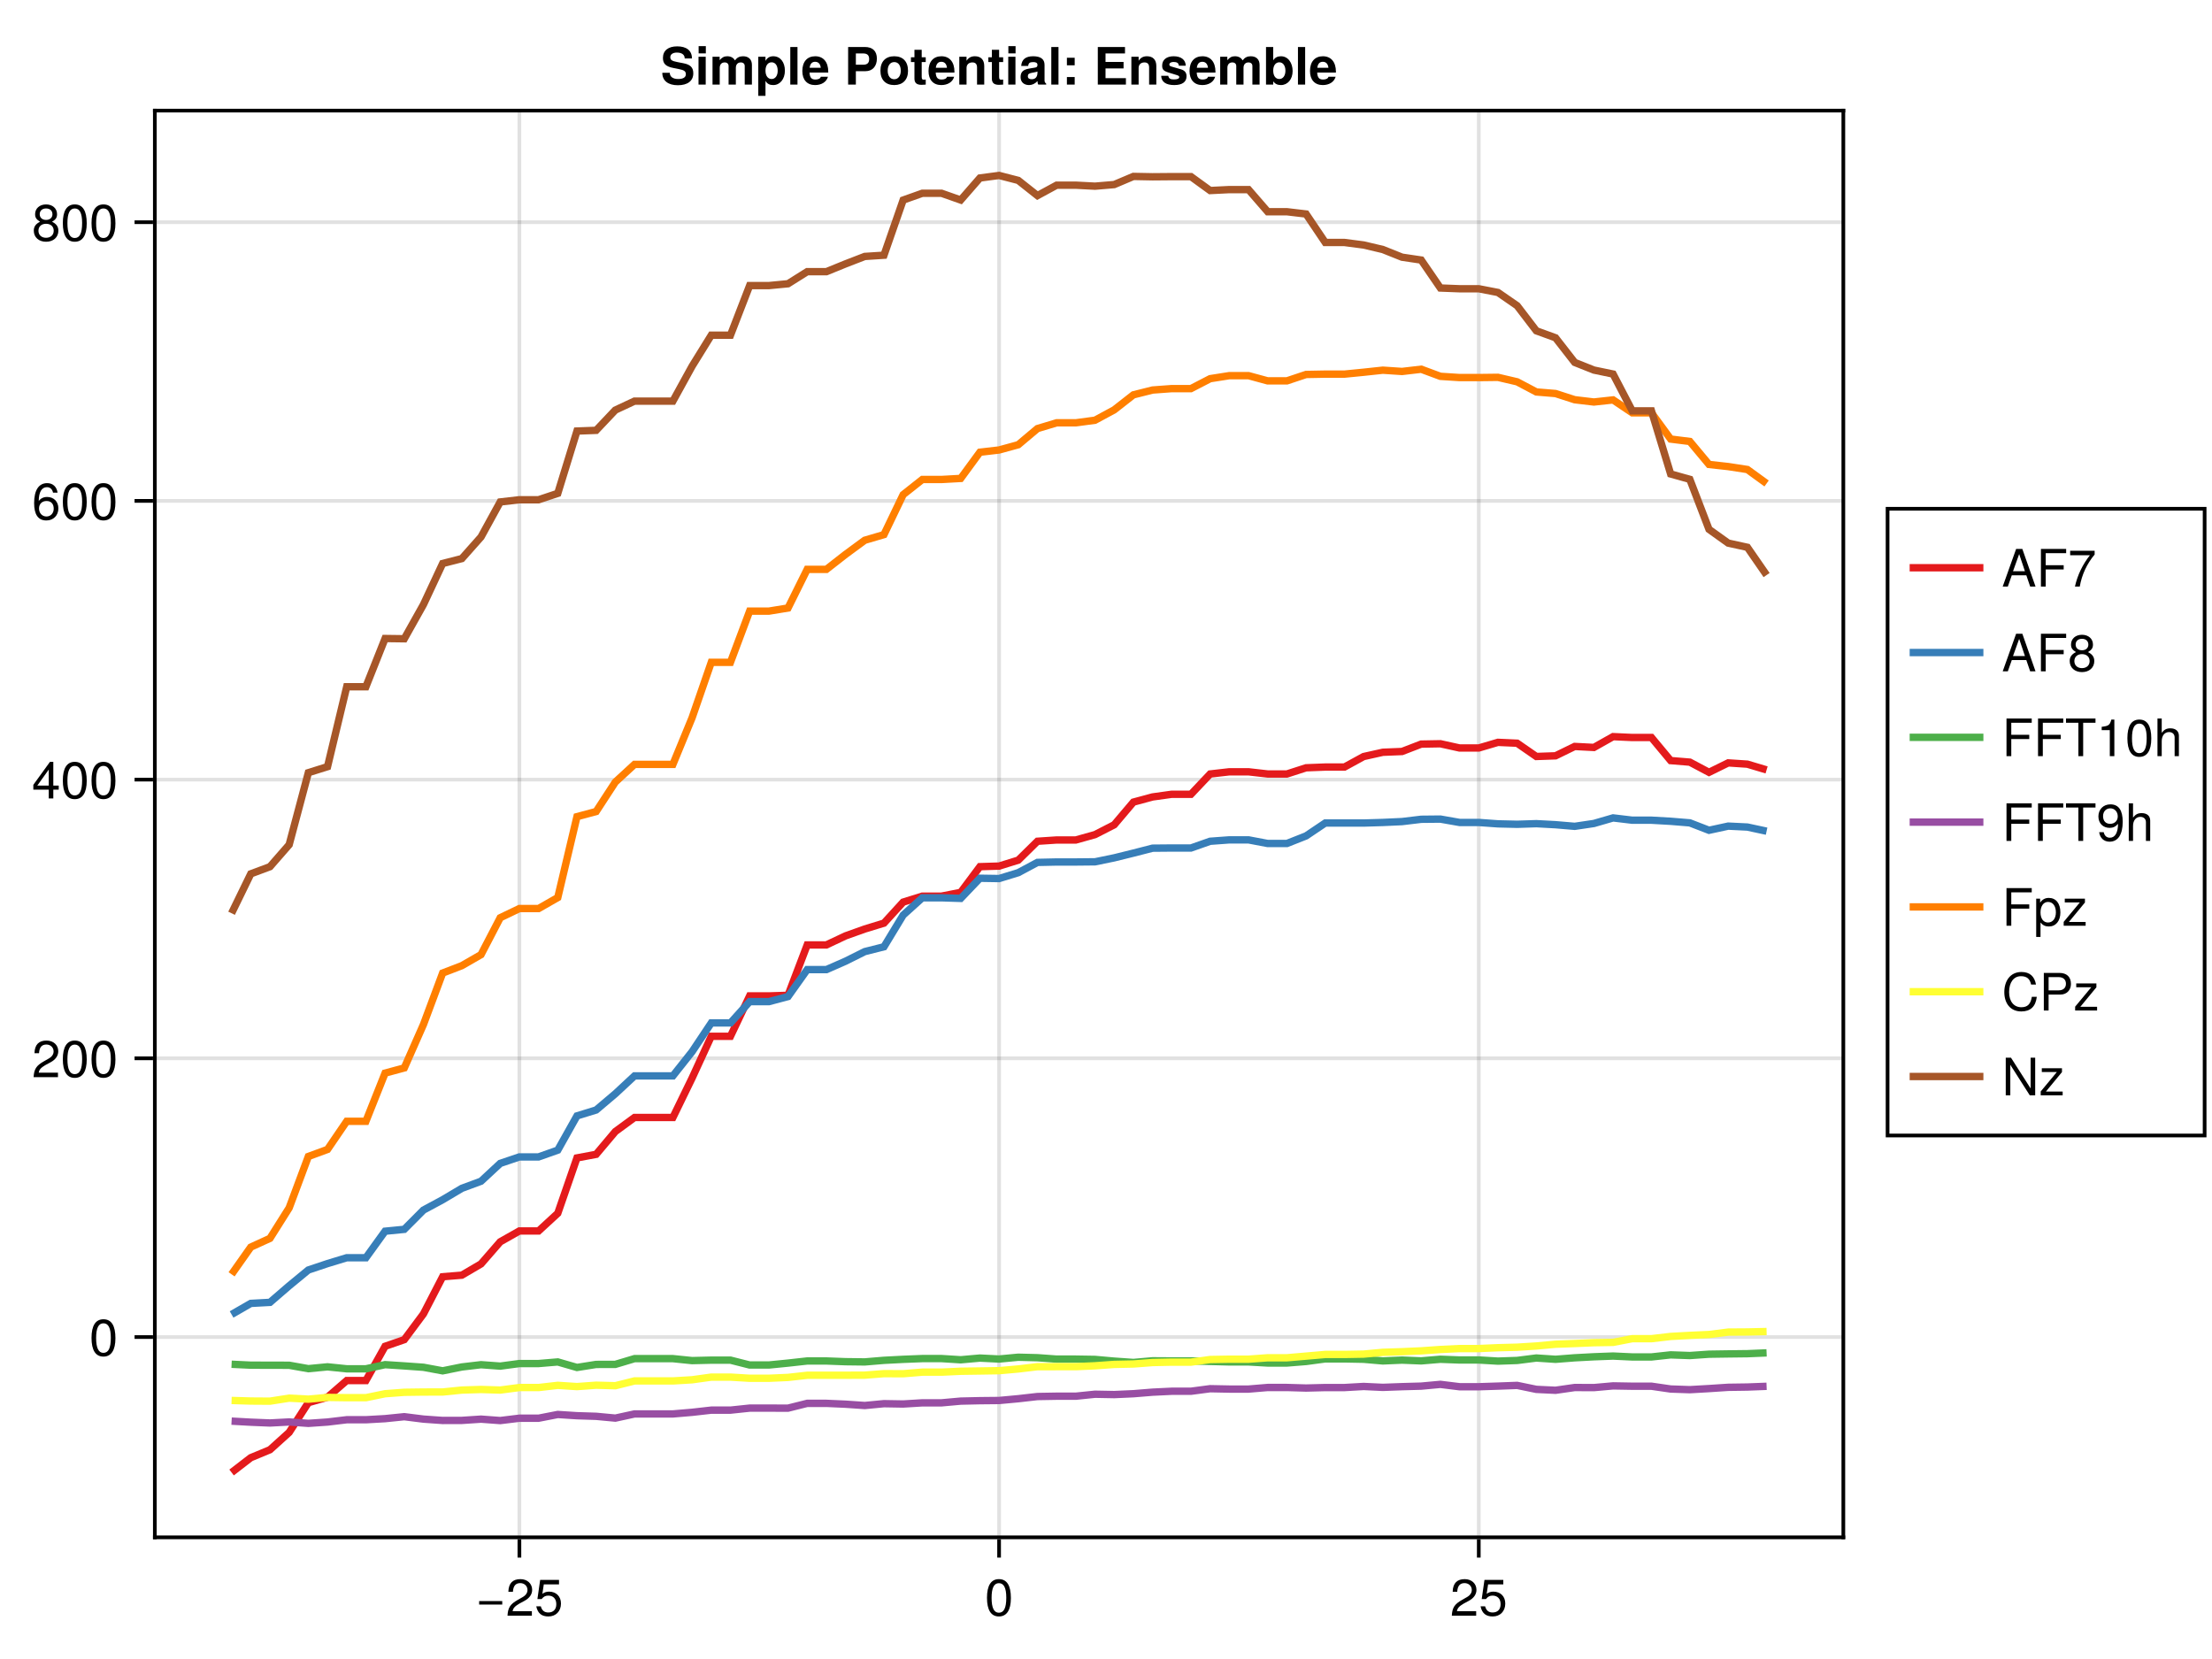 <?xml version="1.0" encoding="UTF-8"?>
<svg xmlns="http://www.w3.org/2000/svg" xmlns:xlink="http://www.w3.org/1999/xlink" width="600" height="450" viewBox="0 0 600 450">
<defs>
<g>
<g id="glyph-0-0-a22e2ada">
<path d="M 7.219 -3.031 C 7.219 -3.031 0.953 -3.031 0.953 -3.031 C 0.953 -3.031 0.953 -3.969 0.953 -3.969 C 0.953 -3.969 7.219 -3.969 7.219 -3.969 C 7.219 -3.969 7.219 -3.031 7.219 -3.031 Z M 7.219 -3.031 "/>
</g>
<g id="glyph-0-1-a22e2ada">
<path d="M 7.188 -3.297 C 7.188 -1.188 5.781 0.203 3.781 0.203 C 2.016 0.203 0.891 -0.578 0.484 -2.547 C 0.484 -2.547 1.719 -2.547 1.719 -2.547 C 2.016 -1.422 2.672 -0.875 3.75 -0.875 C 5.094 -0.875 5.922 -1.688 5.922 -3.125 C 5.922 -4.594 5.078 -5.453 3.75 -5.453 C 2.984 -5.453 2.5 -5.203 1.938 -4.516 C 1.938 -4.516 0.797 -4.516 0.797 -4.516 C 0.797 -4.516 1.547 -9.719 1.547 -9.719 C 1.547 -9.719 6.656 -9.719 6.656 -9.719 C 6.656 -9.719 6.656 -8.5 6.656 -8.5 C 6.656 -8.5 2.531 -8.5 2.531 -8.5 C 2.531 -8.5 2.141 -5.938 2.141 -5.938 C 2.719 -6.359 3.281 -6.531 3.969 -6.531 C 5.875 -6.531 7.188 -5.25 7.188 -3.297 Z M 7.188 -3.297 "/>
</g>
<g id="glyph-0-2-a22e2ada">
<path d="M 7.094 -4.781 C 7.094 -1.516 5.953 0.203 3.844 0.203 C 1.719 0.203 0.609 -1.516 0.609 -4.859 C 0.609 -8.188 1.703 -9.922 3.844 -9.922 C 6 -9.922 7.094 -8.219 7.094 -4.781 Z M 5.844 -4.891 C 5.844 -7.547 5.188 -8.828 3.844 -8.828 C 2.516 -8.828 1.859 -7.562 1.859 -4.844 C 1.859 -2.125 2.516 -0.812 3.828 -0.812 C 5.188 -0.812 5.844 -2.078 5.844 -4.891 Z M 5.844 -4.891 "/>
</g>
<g id="glyph-0-3-a22e2ada">
<path d="M 8.109 -9.062 C 8.109 -9.062 2.562 -9.062 2.562 -9.062 C 2.562 -9.062 2.562 -5.797 2.562 -5.797 C 2.562 -5.797 7.438 -5.797 7.438 -5.797 C 7.438 -5.797 7.438 -4.641 7.438 -4.641 C 7.438 -4.641 2.562 -4.641 2.562 -4.641 C 2.562 -4.641 2.562 0 2.562 0 C 2.562 0 1.266 0 1.266 0 C 1.266 0 1.266 -10.203 1.266 -10.203 C 1.266 -10.203 8.109 -10.203 8.109 -10.203 C 8.109 -10.203 8.109 -9.062 8.109 -9.062 Z M 8.109 -9.062 "/>
</g>
<g id="glyph-0-4-a22e2ada">
<path d="M 8.297 -9.062 C 8.297 -9.062 4.953 -9.062 4.953 -9.062 C 4.953 -9.062 4.953 0 4.953 0 C 4.953 0 3.656 0 3.656 0 C 3.656 0 3.656 -9.062 3.656 -9.062 C 3.656 -9.062 0.297 -9.062 0.297 -9.062 C 0.297 -9.062 0.297 -10.203 0.297 -10.203 C 0.297 -10.203 8.297 -10.203 8.297 -10.203 C 8.297 -10.203 8.297 -9.062 8.297 -9.062 Z M 8.297 -9.062 "/>
</g>
<g id="glyph-0-5-a22e2ada">
<path d="M 6.797 0 C 6.797 0 5.641 0 5.641 0 C 5.641 0 5.641 -5.078 5.641 -5.078 C 5.641 -6.047 4.953 -6.531 4.125 -6.531 C 2.922 -6.531 2.141 -5.547 2.141 -4.047 C 2.141 -4.047 2.141 0 2.141 0 C 2.141 0 0.984 0 0.984 0 C 0.984 0 0.984 -10.203 0.984 -10.203 C 0.984 -10.203 2.141 -10.203 2.141 -10.203 C 2.141 -10.203 2.141 -6.328 2.141 -6.328 C 2.828 -7.219 3.453 -7.547 4.5 -7.547 C 5.922 -7.547 6.797 -6.781 6.797 -5.547 C 6.797 -5.547 6.797 0 6.797 0 Z M 6.797 0 "/>
</g>
<g id="glyph-0-6-a22e2ada">
<path d="M 7.125 -5.188 C 7.125 -1.766 5.875 0.203 3.562 0.203 C 2.047 0.203 0.984 -0.75 0.734 -2.375 C 0.734 -2.375 1.969 -2.375 1.969 -2.375 C 2.172 -1.422 2.766 -0.875 3.641 -0.875 C 5.047 -0.875 5.844 -2.219 5.859 -4.641 C 5.203 -3.875 4.516 -3.547 3.578 -3.547 C 1.797 -3.547 0.531 -4.781 0.531 -6.641 C 0.531 -8.578 1.891 -9.922 3.781 -9.922 C 6.047 -9.922 7.125 -8.297 7.125 -5.188 Z M 5.781 -6.656 C 5.781 -7.953 4.906 -8.844 3.766 -8.844 C 2.625 -8.844 1.797 -8 1.797 -6.734 C 1.797 -5.406 2.531 -4.641 3.719 -4.641 C 4.922 -4.641 5.781 -5.453 5.781 -6.656 Z M 5.781 -6.656 "/>
</g>
<g id="glyph-0-7-a22e2ada">
<path d="M 7.328 -3.594 C 7.328 -1.266 6.078 0.203 4.188 0.203 C 3.234 0.203 2.547 -0.125 1.938 -0.875 C 1.938 -0.875 1.938 3.047 1.938 3.047 C 1.938 3.047 0.766 3.047 0.766 3.047 C 0.766 3.047 0.766 -7.344 0.766 -7.344 C 0.766 -7.344 1.828 -7.344 1.828 -7.344 C 1.828 -7.344 1.828 -6.234 1.828 -6.234 C 2.375 -7.094 3.172 -7.547 4.172 -7.547 C 6.125 -7.547 7.328 -6.062 7.328 -3.594 Z M 6.109 -3.625 C 6.109 -5.375 5.266 -6.453 3.969 -6.453 C 2.75 -6.453 1.938 -5.328 1.938 -3.609 C 1.938 -1.891 2.75 -0.875 3.969 -0.875 C 5.25 -0.875 6.109 -1.953 6.109 -3.625 Z M 6.109 -3.625 "/>
</g>
<g id="glyph-0-8-a22e2ada">
<path d="M 6.391 0 C 6.391 0 0.438 0 0.438 0 C 0.438 0 0.438 -1.047 0.438 -1.047 C 0.438 -1.047 4.812 -6.312 4.812 -6.312 C 4.812 -6.312 0.734 -6.312 0.734 -6.312 C 0.734 -6.312 0.734 -7.344 0.734 -7.344 C 0.734 -7.344 6.203 -7.344 6.203 -7.344 C 6.203 -7.344 6.203 -6.297 6.203 -6.297 C 6.203 -6.297 1.844 -1.016 1.844 -1.016 C 1.844 -1.016 6.391 -1.016 6.391 -1.016 C 6.391 -1.016 6.391 0 6.391 0 Z M 6.391 0 "/>
</g>
<g id="glyph-0-9-a22e2ada">
<path d="M 9.484 -3.719 C 9.172 -1.062 7.766 0.25 5.281 0.25 C 2.281 0.25 0.672 -2 0.672 -4.984 C 0.672 -7.969 2.234 -10.453 5.328 -10.453 C 7.578 -10.453 8.859 -9.281 9.266 -7.047 C 9.266 -7.047 7.938 -7.047 7.938 -7.047 C 7.609 -8.594 6.781 -9.312 5.188 -9.312 C 3.203 -9.312 1.969 -7.609 1.969 -5 C 1.969 -2.453 3.266 -0.891 5.297 -0.891 C 7.016 -0.891 7.828 -1.797 8.141 -3.719 C 8.141 -3.719 9.484 -3.719 9.484 -3.719 Z M 9.484 -3.719 "/>
</g>
<g id="glyph-0-10-a22e2ada">
<path d="M 9.047 0 C 9.047 0 7.578 0 7.578 0 C 7.578 0 2.297 -8.281 2.297 -8.281 C 2.297 -8.281 2.297 0 2.297 0 C 2.297 0 1.062 0 1.062 0 C 1.062 0 1.062 -10.203 1.062 -10.203 C 1.062 -10.203 2.484 -10.203 2.484 -10.203 C 2.484 -10.203 7.812 -1.859 7.812 -1.859 C 7.812 -1.859 7.812 -10.203 7.812 -10.203 C 7.812 -10.203 9.047 -10.203 9.047 -10.203 C 9.047 -10.203 9.047 0 9.047 0 Z M 9.047 0 "/>
</g>
<g id="glyph-1-0-a22e2ada">
<path d="M 7.156 -7.016 C 7.156 -5.797 6.438 -4.766 5.047 -4.016 C 5.047 -4.016 3.656 -3.266 3.656 -3.266 C 2.438 -2.547 1.984 -2.031 1.859 -1.219 C 1.859 -1.219 7.078 -1.219 7.078 -1.219 C 7.078 -1.219 7.078 0 7.078 0 C 7.078 0 0.469 0 0.469 0 C 0.594 -2.188 1.188 -3.125 3.266 -4.297 C 3.266 -4.297 4.547 -5.031 4.547 -5.031 C 5.438 -5.531 5.891 -6.203 5.891 -6.984 C 5.891 -8.047 5.047 -8.844 3.938 -8.844 C 2.719 -8.844 2.031 -8.141 1.938 -6.484 C 1.938 -6.484 0.703 -6.484 0.703 -6.484 C 0.766 -8.891 1.953 -9.922 3.969 -9.922 C 5.859 -9.922 7.156 -8.688 7.156 -7.016 Z M 7.156 -7.016 "/>
</g>
<g id="glyph-2-0-a22e2ada">
<path d="M 7.156 -7.016 C 7.156 -5.797 6.438 -4.766 5.047 -4.016 C 5.047 -4.016 3.656 -3.266 3.656 -3.266 C 2.438 -2.547 1.984 -2.031 1.859 -1.219 C 1.859 -1.219 7.078 -1.219 7.078 -1.219 C 7.078 -1.219 7.078 0 7.078 0 C 7.078 0 0.469 0 0.469 0 C 0.594 -2.188 1.188 -3.125 3.266 -4.297 C 3.266 -4.297 4.547 -5.031 4.547 -5.031 C 5.438 -5.531 5.891 -6.203 5.891 -6.984 C 5.891 -8.047 5.047 -8.844 3.938 -8.844 C 2.719 -8.844 2.031 -8.141 1.938 -6.484 C 1.938 -6.484 0.703 -6.484 0.703 -6.484 C 0.766 -8.891 1.953 -9.922 3.969 -9.922 C 5.859 -9.922 7.156 -8.688 7.156 -7.016 Z M 7.156 -7.016 "/>
</g>
<g id="glyph-3-0-a22e2ada">
<path d="M 7.188 -3.297 C 7.188 -1.188 5.781 0.203 3.781 0.203 C 2.016 0.203 0.891 -0.578 0.484 -2.547 C 0.484 -2.547 1.719 -2.547 1.719 -2.547 C 2.016 -1.422 2.672 -0.875 3.75 -0.875 C 5.094 -0.875 5.922 -1.688 5.922 -3.125 C 5.922 -4.594 5.078 -5.453 3.75 -5.453 C 2.984 -5.453 2.5 -5.203 1.938 -4.516 C 1.938 -4.516 0.797 -4.516 0.797 -4.516 C 0.797 -4.516 1.547 -9.719 1.547 -9.719 C 1.547 -9.719 6.656 -9.719 6.656 -9.719 C 6.656 -9.719 6.656 -8.5 6.656 -8.5 C 6.656 -8.5 2.531 -8.5 2.531 -8.5 C 2.531 -8.5 2.141 -5.938 2.141 -5.938 C 2.719 -6.359 3.281 -6.531 3.969 -6.531 C 5.875 -6.531 7.188 -5.25 7.188 -3.297 Z M 7.188 -3.297 "/>
</g>
<g id="glyph-4-0-a22e2ada">
<path d="M 7.094 -4.781 C 7.094 -1.516 5.953 0.203 3.844 0.203 C 1.719 0.203 0.609 -1.516 0.609 -4.859 C 0.609 -8.188 1.703 -9.922 3.844 -9.922 C 6 -9.922 7.094 -8.219 7.094 -4.781 Z M 5.844 -4.891 C 5.844 -7.547 5.188 -8.828 3.844 -8.828 C 2.516 -8.828 1.859 -7.562 1.859 -4.844 C 1.859 -2.125 2.516 -0.812 3.828 -0.812 C 5.188 -0.812 5.844 -2.078 5.844 -4.891 Z M 5.844 -4.891 "/>
</g>
<g id="glyph-5-0-a22e2ada">
<path d="M 7.156 -7.016 C 7.156 -5.797 6.438 -4.766 5.047 -4.016 C 5.047 -4.016 3.656 -3.266 3.656 -3.266 C 2.438 -2.547 1.984 -2.031 1.859 -1.219 C 1.859 -1.219 7.078 -1.219 7.078 -1.219 C 7.078 -1.219 7.078 0 7.078 0 C 7.078 0 0.469 0 0.469 0 C 0.594 -2.188 1.188 -3.125 3.266 -4.297 C 3.266 -4.297 4.547 -5.031 4.547 -5.031 C 5.438 -5.531 5.891 -6.203 5.891 -6.984 C 5.891 -8.047 5.047 -8.844 3.938 -8.844 C 2.719 -8.844 2.031 -8.141 1.938 -6.484 C 1.938 -6.484 0.703 -6.484 0.703 -6.484 C 0.766 -8.891 1.953 -9.922 3.969 -9.922 C 5.859 -9.922 7.156 -8.688 7.156 -7.016 Z M 7.156 -7.016 "/>
</g>
<g id="glyph-5-1-a22e2ada">
<path d="M 7.188 -3.078 C 7.188 -1.141 5.828 0.203 3.938 0.203 C 1.672 0.203 0.609 -1.422 0.609 -4.516 C 0.609 -7.984 1.844 -9.922 4.156 -9.922 C 5.672 -9.922 6.734 -8.953 6.969 -7.344 C 6.969 -7.344 5.734 -7.344 5.734 -7.344 C 5.547 -8.281 4.938 -8.828 4.078 -8.828 C 2.656 -8.828 1.875 -7.484 1.859 -5.062 C 2.391 -5.797 3.156 -6.172 4.141 -6.172 C 5.922 -6.172 7.188 -4.922 7.188 -3.078 Z M 5.922 -2.984 C 5.922 -4.312 5.188 -5.078 3.984 -5.078 C 2.766 -5.078 1.938 -4.281 1.938 -3.047 C 1.938 -1.781 2.797 -0.875 3.953 -0.875 C 5.078 -0.875 5.922 -1.734 5.922 -2.984 Z M 5.922 -2.984 "/>
</g>
<g id="glyph-5-2-a22e2ada">
<path d="M 7.188 -2.797 C 7.188 -1 5.812 0.203 3.844 0.203 C 1.891 0.203 0.516 -1 0.516 -2.812 C 0.516 -3.906 1.078 -4.672 2.219 -5.219 C 1.203 -5.859 0.875 -6.359 0.875 -7.281 C 0.875 -8.828 2.094 -9.922 3.844 -9.922 C 5.609 -9.922 6.828 -8.828 6.828 -7.281 C 6.828 -6.344 6.5 -5.844 5.469 -5.219 C 6.625 -4.672 7.188 -3.906 7.188 -2.797 Z M 5.578 -7.25 C 5.578 -8.219 4.906 -8.828 3.844 -8.828 C 2.812 -8.828 2.125 -8.219 2.125 -7.266 C 2.125 -6.328 2.812 -5.719 3.844 -5.719 C 4.891 -5.719 5.578 -6.328 5.578 -7.25 Z M 5.922 -2.781 C 5.922 -3.953 5.078 -4.672 3.844 -4.672 C 2.625 -4.672 1.781 -3.953 1.781 -2.781 C 1.781 -1.625 2.625 -0.875 3.828 -0.875 C 5.078 -0.875 5.922 -1.609 5.922 -2.781 Z M 5.922 -2.781 "/>
</g>
<g id="glyph-6-0-a22e2ada">
<path d="M 7.094 -4.781 C 7.094 -1.516 5.953 0.203 3.844 0.203 C 1.719 0.203 0.609 -1.516 0.609 -4.859 C 0.609 -8.188 1.703 -9.922 3.844 -9.922 C 6 -9.922 7.094 -8.219 7.094 -4.781 Z M 5.844 -4.891 C 5.844 -7.547 5.188 -8.828 3.844 -8.828 C 2.516 -8.828 1.859 -7.562 1.859 -4.844 C 1.859 -2.125 2.516 -0.812 3.828 -0.812 C 5.188 -0.812 5.844 -2.078 5.844 -4.891 Z M 5.844 -4.891 "/>
</g>
<g id="glyph-7-0-a22e2ada">
<path d="M 7.281 -2.375 C 7.281 -2.375 5.812 -2.375 5.812 -2.375 C 5.812 -2.375 5.812 0 5.812 0 C 5.812 0 4.578 0 4.578 0 C 4.578 0 4.578 -2.375 4.578 -2.375 C 4.578 -2.375 0.391 -2.375 0.391 -2.375 C 0.391 -2.375 0.391 -3.688 0.391 -3.688 C 0.391 -3.688 4.906 -9.922 4.906 -9.922 C 4.906 -9.922 5.812 -9.922 5.812 -9.922 C 5.812 -9.922 5.812 -3.484 5.812 -3.484 C 5.812 -3.484 7.281 -3.484 7.281 -3.484 C 7.281 -3.484 7.281 -2.375 7.281 -2.375 Z M 4.578 -3.484 C 4.578 -3.484 4.578 -7.828 4.578 -7.828 C 4.578 -7.828 1.469 -3.484 1.469 -3.484 C 1.469 -3.484 4.578 -3.484 4.578 -3.484 Z M 4.578 -3.484 "/>
</g>
<g id="glyph-8-0-a22e2ada">
<path d="M 7.094 -4.781 C 7.094 -1.516 5.953 0.203 3.844 0.203 C 1.719 0.203 0.609 -1.516 0.609 -4.859 C 0.609 -8.188 1.703 -9.922 3.844 -9.922 C 6 -9.922 7.094 -8.219 7.094 -4.781 Z M 5.844 -4.891 C 5.844 -7.547 5.188 -8.828 3.844 -8.828 C 2.516 -8.828 1.859 -7.562 1.859 -4.844 C 1.859 -2.125 2.516 -0.812 3.828 -0.812 C 5.188 -0.812 5.844 -2.078 5.844 -4.891 Z M 5.844 -4.891 "/>
</g>
<g id="glyph-9-0-a22e2ada">
<path d="M 7.094 -4.781 C 7.094 -1.516 5.953 0.203 3.844 0.203 C 1.719 0.203 0.609 -1.516 0.609 -4.859 C 0.609 -8.188 1.703 -9.922 3.844 -9.922 C 6 -9.922 7.094 -8.219 7.094 -4.781 Z M 5.844 -4.891 C 5.844 -7.547 5.188 -8.828 3.844 -8.828 C 2.516 -8.828 1.859 -7.562 1.859 -4.844 C 1.859 -2.125 2.516 -0.812 3.828 -0.812 C 5.188 -0.812 5.844 -2.078 5.844 -4.891 Z M 5.844 -4.891 "/>
</g>
<g id="glyph-10-0-a22e2ada">
<path d="M 8.859 -3.062 C 8.859 -1 7.312 0.172 4.672 0.172 C 2.078 0.172 0.453 -1.016 0.453 -3.203 C 0.453 -3.203 2.484 -3.203 2.484 -3.203 C 2.484 -2.109 3.359 -1.516 4.781 -1.516 C 6.062 -1.516 6.844 -1.953 6.844 -2.812 C 6.844 -3.641 6.328 -3.938 4.922 -4.219 C 4.922 -4.219 3.5 -4.5 3.5 -4.5 C 1.422 -4.906 0.625 -5.641 0.625 -7.234 C 0.625 -9.219 2.047 -10.375 4.5 -10.375 C 6.984 -10.375 8.5 -9.25 8.5 -7.094 C 8.5 -7.094 6.531 -7.094 6.531 -7.094 C 6.531 -8.141 5.719 -8.688 4.391 -8.688 C 3.312 -8.688 2.625 -8.203 2.625 -7.438 C 2.625 -6.688 3.062 -6.391 4.562 -6.109 C 4.562 -6.109 6.156 -5.797 6.156 -5.797 C 8.047 -5.438 8.859 -4.672 8.859 -3.062 Z M 8.859 -3.062 "/>
</g>
<g id="glyph-10-1-a22e2ada">
<path d="M 8.031 -3.781 C 8.031 -1.484 6.688 0.125 4.875 0.125 C 3.922 0.125 3.25 -0.172 2.766 -1.016 C 2.766 -1.016 2.766 3.047 2.766 3.047 C 2.766 3.047 0.812 3.047 0.812 3.047 C 0.812 3.047 0.812 -7.562 0.812 -7.562 C 0.812 -7.562 2.766 -7.562 2.766 -7.562 C 2.766 -7.562 2.766 -6.438 2.766 -6.438 C 3.25 -7.281 3.922 -7.688 4.875 -7.688 C 6.844 -7.688 8.031 -6.016 8.031 -3.781 Z M 6.078 -3.75 C 6.078 -5.188 5.422 -6.047 4.422 -6.047 C 3.438 -6.047 2.766 -5.188 2.766 -3.781 C 2.766 -2.359 3.438 -1.516 4.422 -1.516 C 5.391 -1.516 6.078 -2.375 6.078 -3.75 Z M 6.078 -3.75 "/>
</g>
<g id="glyph-10-2-a22e2ada">
<path d="M 8.859 -7.047 C 8.859 -4.969 7.656 -3.641 5.781 -3.641 C 5.781 -3.641 3.156 -3.641 3.156 -3.641 C 3.156 -3.641 3.156 0 3.156 0 C 3.156 0 1.062 0 1.062 0 C 1.062 0 1.062 -10.203 1.062 -10.203 C 1.062 -10.203 5.578 -10.203 5.578 -10.203 C 7.703 -10.203 8.859 -9.094 8.859 -7.047 Z M 6.766 -6.922 C 6.766 -7.969 6.25 -8.453 5.125 -8.453 C 5.125 -8.453 3.156 -8.453 3.156 -8.453 C 3.156 -8.453 3.156 -5.391 3.156 -5.391 C 3.156 -5.391 5.125 -5.391 5.125 -5.391 C 6.25 -5.391 6.766 -5.875 6.766 -6.922 Z M 6.766 -6.922 "/>
</g>
<g id="glyph-11-0-a22e2ada">
<path d="M 2.891 0 C 2.891 0 0.938 0 0.938 0 C 0.938 0 0.938 -7.562 0.938 -7.562 C 0.938 -7.562 2.891 -7.562 2.891 -7.562 C 2.891 -7.562 2.891 0 2.891 0 Z M 2.922 -8.469 C 2.922 -8.469 0.969 -8.469 0.969 -8.469 C 0.969 -8.469 0.969 -10.438 0.969 -10.438 C 0.969 -10.438 2.922 -10.438 2.922 -10.438 C 2.922 -10.438 2.922 -8.469 2.922 -8.469 Z M 2.922 -8.469 "/>
</g>
<g id="glyph-11-1-a22e2ada">
<path d="M 4.219 0 C 3.859 0.016 3.516 0.062 3.078 0.062 C 1.797 0.062 1.156 -0.438 1.156 -1.625 C 1.156 -1.625 1.156 -6.109 1.156 -6.109 C 1.156 -6.109 0.203 -6.109 0.203 -6.109 C 0.203 -6.109 0.203 -7.406 0.203 -7.406 C 0.203 -7.406 1.156 -7.406 1.156 -7.406 C 1.156 -7.406 1.156 -9.438 1.156 -9.438 C 1.156 -9.438 3.125 -9.438 3.125 -9.438 C 3.125 -9.438 3.125 -7.406 3.125 -7.406 C 3.125 -7.406 4.219 -7.406 4.219 -7.406 C 4.219 -7.406 4.219 -6.109 4.219 -6.109 C 4.219 -6.109 3.125 -6.109 3.125 -6.109 C 3.125 -6.109 3.125 -2.156 3.125 -2.156 C 3.125 -1.484 3.25 -1.328 3.766 -1.328 C 3.906 -1.328 4.016 -1.344 4.219 -1.375 C 4.219 -1.375 4.219 0 4.219 0 Z M 4.219 0 "/>
</g>
<g id="glyph-12-0-a22e2ada">
<path d="M 11.531 0 C 11.531 0 9.578 0 9.578 0 C 9.578 0 9.578 -5.047 9.578 -5.047 C 9.578 -5.641 9.172 -6.016 8.516 -6.016 C 7.672 -6.016 7.172 -5.453 7.172 -4.531 C 7.172 -4.531 7.172 0 7.172 0 C 7.172 0 5.203 0 5.203 0 C 5.203 0 5.203 -5.047 5.203 -5.047 C 5.203 -5.641 4.797 -6.016 4.141 -6.016 C 3.297 -6.016 2.797 -5.453 2.797 -4.531 C 2.797 -4.531 2.797 0 2.797 0 C 2.797 0 0.844 0 0.844 0 C 0.844 0 0.844 -7.562 0.844 -7.562 C 0.844 -7.562 2.781 -7.562 2.781 -7.562 C 2.781 -7.562 2.781 -6.625 2.781 -6.625 C 3.438 -7.391 3.984 -7.688 4.859 -7.688 C 5.797 -7.688 6.547 -7.281 6.922 -6.562 C 7.5 -7.344 8.172 -7.688 9.125 -7.688 C 10.641 -7.688 11.531 -6.812 11.531 -5.344 C 11.531 -5.344 11.531 0 11.531 0 Z M 11.531 0 "/>
</g>
<g id="glyph-12-1-a22e2ada">
<path d="M 2.891 0 C 2.891 0 0.938 0 0.938 0 C 0.938 0 0.938 -10.203 0.938 -10.203 C 0.938 -10.203 2.891 -10.203 2.891 -10.203 C 2.891 -10.203 2.891 0 2.891 0 Z M 2.891 0 "/>
</g>
<g id="glyph-12-2-a22e2ada">
<path d="M 7.344 -3.5 C 7.344 -3.5 7.344 -3.266 7.344 -3.266 C 7.344 -3.266 2.266 -3.266 2.266 -3.266 C 2.328 -1.797 2.906 -1.375 3.844 -1.375 C 4.547 -1.375 5.172 -1.578 5.328 -2.125 C 5.328 -2.125 7.266 -2.125 7.266 -2.125 C 6.828 -0.641 5.453 0.125 3.766 0.125 C 1.625 0.125 0.312 -1.266 0.312 -3.688 C 0.312 -6.219 1.641 -7.688 3.812 -7.688 C 6.031 -7.688 7.344 -6.109 7.344 -3.5 Z M 5.312 -4.562 C 5.203 -5.641 4.625 -6.188 3.781 -6.188 C 2.906 -6.188 2.422 -5.609 2.297 -4.562 C 2.297 -4.562 5.312 -4.562 5.312 -4.562 Z M 5.312 -4.562 "/>
</g>
<g id="glyph-12-3-a22e2ada">
</g>
<g id="glyph-12-4-a22e2ada">
<path d="M 7.969 -3.719 C 7.969 -1.297 6.531 0.125 4.234 0.125 C 1.906 0.125 0.484 -1.281 0.484 -3.781 C 0.484 -6.266 1.906 -7.688 4.219 -7.688 C 6.578 -7.688 7.969 -6.281 7.969 -3.719 Z M 6 -3.75 C 6 -5.234 5.312 -6.109 4.234 -6.109 C 3.156 -6.109 2.453 -5.219 2.453 -3.781 C 2.453 -2.344 3.156 -1.453 4.234 -1.453 C 5.281 -1.453 6 -2.344 6 -3.75 Z M 6 -3.75 "/>
</g>
<g id="glyph-12-5-a22e2ada">
<path d="M 4.219 0 C 3.859 0.016 3.516 0.062 3.078 0.062 C 1.797 0.062 1.156 -0.438 1.156 -1.625 C 1.156 -1.625 1.156 -6.109 1.156 -6.109 C 1.156 -6.109 0.203 -6.109 0.203 -6.109 C 0.203 -6.109 0.203 -7.406 0.203 -7.406 C 0.203 -7.406 1.156 -7.406 1.156 -7.406 C 1.156 -7.406 1.156 -9.438 1.156 -9.438 C 1.156 -9.438 3.125 -9.438 3.125 -9.438 C 3.125 -9.438 3.125 -7.406 3.125 -7.406 C 3.125 -7.406 4.219 -7.406 4.219 -7.406 C 4.219 -7.406 4.219 -6.109 4.219 -6.109 C 4.219 -6.109 3.125 -6.109 3.125 -6.109 C 3.125 -6.109 3.125 -2.156 3.125 -2.156 C 3.125 -1.484 3.25 -1.328 3.766 -1.328 C 3.906 -1.328 4.016 -1.344 4.219 -1.375 C 4.219 -1.375 4.219 0 4.219 0 Z M 4.219 0 "/>
</g>
<g id="glyph-12-6-a22e2ada">
<path d="M 7.344 0 C 7.344 0 5.203 0 5.203 0 C 5.031 -0.219 4.984 -0.562 4.984 -0.953 C 4.297 -0.234 3.531 0.125 2.688 0.125 C 1.422 0.125 0.391 -0.578 0.391 -2.047 C 0.391 -3.422 1.125 -4.062 2.625 -4.328 C 2.625 -4.328 3.406 -4.469 3.406 -4.469 C 4.375 -4.641 4.969 -4.547 4.969 -5.344 C 4.969 -5.859 4.594 -6.109 3.844 -6.109 C 2.875 -6.109 2.547 -5.859 2.453 -5.062 C 2.453 -5.062 0.562 -5.062 0.562 -5.062 C 0.688 -6.812 1.75 -7.688 3.797 -7.688 C 5.844 -7.688 6.891 -6.906 6.891 -5.359 C 6.891 -5.359 6.891 -1.156 6.891 -1.156 C 6.891 -0.766 6.984 -0.562 7.344 -0.234 C 7.344 -0.234 7.344 0 7.344 0 Z M 4.969 -3.234 C 4.969 -3.234 4.969 -3.562 4.969 -3.562 C 4.75 -3.453 4.656 -3.438 4.141 -3.328 C 4.141 -3.328 3.469 -3.203 3.469 -3.203 C 2.656 -3.047 2.359 -2.844 2.359 -2.266 C 2.359 -1.703 2.766 -1.453 3.422 -1.453 C 4.406 -1.453 4.969 -2.094 4.969 -3.234 Z M 4.969 -3.234 "/>
</g>
<g id="glyph-12-7-a22e2ada">
<path d="M 3.391 0 C 3.391 0 1.281 0 1.281 0 C 1.281 0 1.281 -2.047 1.281 -2.047 C 1.281 -2.047 3.391 -2.047 3.391 -2.047 C 3.391 -2.047 3.391 0 3.391 0 Z M 3.391 -5.234 C 3.391 -5.234 1.281 -5.234 1.281 -5.234 C 1.281 -5.234 1.281 -7.281 1.281 -7.281 C 1.281 -7.281 3.391 -7.281 3.391 -7.281 C 3.391 -7.281 3.391 -5.234 3.391 -5.234 Z M 3.391 -5.234 "/>
</g>
<g id="glyph-12-8-a22e2ada">
<path d="M 8.734 0 C 8.734 0 1.109 0 1.109 0 C 1.109 0 1.109 -10.203 1.109 -10.203 C 1.109 -10.203 8.484 -10.203 8.484 -10.203 C 8.484 -10.203 8.484 -8.453 8.484 -8.453 C 8.484 -8.453 3.203 -8.453 3.203 -8.453 C 3.203 -8.453 3.203 -6.141 3.203 -6.141 C 3.203 -6.141 8.094 -6.141 8.094 -6.141 C 8.094 -6.141 8.094 -4.391 8.094 -4.391 C 8.094 -4.391 3.203 -4.391 3.203 -4.391 C 3.203 -4.391 3.203 -1.75 3.203 -1.75 C 3.203 -1.75 8.734 -1.75 8.734 -1.75 C 8.734 -1.75 8.734 0 8.734 0 Z M 8.734 0 "/>
</g>
<g id="glyph-12-9-a22e2ada">
<path d="M 8.047 -3.688 C 8.047 -1.406 6.672 0.125 4.875 0.125 C 3.922 0.125 3.266 -0.219 2.781 -0.875 C 2.781 -0.875 2.781 0 2.781 0 C 2.781 0 0.828 0 0.828 0 C 0.828 0 0.828 -10.203 0.828 -10.203 C 0.828 -10.203 2.781 -10.203 2.781 -10.203 C 2.781 -10.203 2.781 -6.578 2.781 -6.578 C 3.266 -7.344 3.938 -7.688 4.875 -7.688 C 6.859 -7.688 8.047 -5.828 8.047 -3.688 Z M 6.094 -3.766 C 6.094 -5.172 5.406 -6.047 4.438 -6.047 C 3.453 -6.047 2.781 -5.188 2.781 -3.812 C 2.781 -2.359 3.438 -1.516 4.438 -1.516 C 5.406 -1.516 6.094 -2.391 6.094 -3.766 Z M 6.094 -3.766 "/>
</g>
<g id="glyph-13-0-a22e2ada">
<path d="M 7.641 0 C 7.641 0 5.688 0 5.688 0 C 5.688 0 5.688 -4.656 5.688 -4.656 C 5.688 -5.562 5.266 -6.016 4.422 -6.016 C 3.469 -6.016 2.844 -5.438 2.844 -4.531 C 2.844 -4.531 2.844 0 2.844 0 C 2.844 0 0.875 0 0.875 0 C 0.875 0 0.875 -7.562 0.875 -7.562 C 0.875 -7.562 2.844 -7.562 2.844 -7.562 C 2.844 -7.562 2.844 -6.469 2.844 -6.469 C 3.406 -7.312 4.094 -7.688 5.109 -7.688 C 6.719 -7.688 7.641 -6.734 7.641 -5.062 C 7.641 -5.062 7.641 0 7.641 0 Z M 7.641 0 "/>
</g>
<g id="glyph-13-1-a22e2ada">
<path d="M 7.344 -3.5 C 7.344 -3.5 7.344 -3.266 7.344 -3.266 C 7.344 -3.266 2.266 -3.266 2.266 -3.266 C 2.328 -1.797 2.906 -1.375 3.844 -1.375 C 4.547 -1.375 5.172 -1.578 5.328 -2.125 C 5.328 -2.125 7.266 -2.125 7.266 -2.125 C 6.828 -0.641 5.453 0.125 3.766 0.125 C 1.625 0.125 0.312 -1.266 0.312 -3.688 C 0.312 -6.219 1.641 -7.688 3.812 -7.688 C 6.031 -7.688 7.344 -6.109 7.344 -3.5 Z M 5.312 -4.562 C 5.203 -5.641 4.625 -6.188 3.781 -6.188 C 2.906 -6.188 2.422 -5.609 2.297 -4.562 C 2.297 -4.562 5.312 -4.562 5.312 -4.562 Z M 5.312 -4.562 "/>
</g>
<g id="glyph-14-0-a22e2ada">
<path d="M 2.891 0 C 2.891 0 0.938 0 0.938 0 C 0.938 0 0.938 -7.562 0.938 -7.562 C 0.938 -7.562 2.891 -7.562 2.891 -7.562 C 2.891 -7.562 2.891 0 2.891 0 Z M 2.922 -8.469 C 2.922 -8.469 0.969 -8.469 0.969 -8.469 C 0.969 -8.469 0.969 -10.438 0.969 -10.438 C 0.969 -10.438 2.922 -10.438 2.922 -10.438 C 2.922 -10.438 2.922 -8.469 2.922 -8.469 Z M 2.922 -8.469 "/>
</g>
<g id="glyph-14-1-a22e2ada">
<path d="M 2.891 0 C 2.891 0 0.938 0 0.938 0 C 0.938 0 0.938 -10.203 0.938 -10.203 C 0.938 -10.203 2.891 -10.203 2.891 -10.203 C 2.891 -10.203 2.891 0 2.891 0 Z M 2.891 0 "/>
</g>
<g id="glyph-14-2-a22e2ada">
<path d="M 7.641 0 C 7.641 0 5.688 0 5.688 0 C 5.688 0 5.688 -4.656 5.688 -4.656 C 5.688 -5.562 5.266 -6.016 4.422 -6.016 C 3.469 -6.016 2.844 -5.438 2.844 -4.531 C 2.844 -4.531 2.844 0 2.844 0 C 2.844 0 0.875 0 0.875 0 C 0.875 0 0.875 -7.562 0.875 -7.562 C 0.875 -7.562 2.844 -7.562 2.844 -7.562 C 2.844 -7.562 2.844 -6.469 2.844 -6.469 C 3.406 -7.312 4.094 -7.688 5.109 -7.688 C 6.719 -7.688 7.641 -6.734 7.641 -5.062 C 7.641 -5.062 7.641 0 7.641 0 Z M 7.641 0 "/>
</g>
<g id="glyph-14-3-a22e2ada">
<path d="M 7.281 -2.234 C 7.281 -0.719 6.109 0.125 3.969 0.125 C 1.688 0.125 0.469 -0.734 0.406 -2.391 C 0.406 -2.391 2.328 -2.391 2.328 -2.391 C 2.484 -1.578 2.969 -1.406 3.859 -1.406 C 4.781 -1.406 5.312 -1.594 5.312 -2.062 C 5.312 -2.266 5.156 -2.422 4.656 -2.578 C 4.656 -2.578 2.328 -3.297 2.328 -3.297 C 0.922 -3.734 0.672 -4.234 0.672 -5.172 C 0.672 -6.719 1.859 -7.688 3.781 -7.688 C 5.812 -7.688 7.047 -6.719 7.062 -5.125 C 7.062 -5.125 5.188 -5.125 5.188 -5.125 C 5.172 -5.812 4.703 -6.141 3.766 -6.141 C 3.078 -6.141 2.625 -5.859 2.625 -5.453 C 2.625 -5.141 2.766 -5.016 3.312 -4.859 C 3.312 -4.859 5.797 -4.141 5.797 -4.141 C 6.797 -3.844 7.281 -3.203 7.281 -2.344 C 7.281 -2.344 7.281 -2.234 7.281 -2.234 Z M 7.281 -2.234 "/>
</g>
<g id="glyph-15-0-a22e2ada">
<path d="M 9.141 0 C 9.141 0 7.688 0 7.688 0 C 7.688 0 6.641 -3.062 6.641 -3.062 C 6.641 -3.062 2.703 -3.062 2.703 -3.062 C 2.703 -3.062 1.625 0 1.625 0 C 1.625 0 0.234 0 0.234 0 C 0.234 0 3.875 -10.203 3.875 -10.203 C 3.875 -10.203 5.562 -10.203 5.562 -10.203 C 5.562 -10.203 9.141 0 9.141 0 Z M 6.266 -4.156 C 6.266 -4.156 4.703 -8.812 4.703 -8.812 C 4.703 -8.812 3.031 -4.156 3.031 -4.156 C 3.031 -4.156 6.266 -4.156 6.266 -4.156 Z M 6.266 -4.156 "/>
</g>
<g id="glyph-15-1-a22e2ada">
<path d="M 8.109 -9.062 C 8.109 -9.062 2.562 -9.062 2.562 -9.062 C 2.562 -9.062 2.562 -5.797 2.562 -5.797 C 2.562 -5.797 7.438 -5.797 7.438 -5.797 C 7.438 -5.797 7.438 -4.641 7.438 -4.641 C 7.438 -4.641 2.562 -4.641 2.562 -4.641 C 2.562 -4.641 2.562 0 2.562 0 C 2.562 0 1.266 0 1.266 0 C 1.266 0 1.266 -10.203 1.266 -10.203 C 1.266 -10.203 8.109 -10.203 8.109 -10.203 C 8.109 -10.203 8.109 -9.062 8.109 -9.062 Z M 8.109 -9.062 "/>
</g>
<g id="glyph-15-2-a22e2ada">
<path d="M 7.281 -8.688 C 5.188 -6.203 3.797 -3.203 3.25 0 C 3.25 0 1.938 0 1.938 0 C 2.625 -3.109 4.031 -6 6 -8.5 C 6 -8.5 0.641 -8.5 0.641 -8.5 C 0.641 -8.5 0.641 -9.719 0.641 -9.719 C 0.641 -9.719 7.281 -9.719 7.281 -9.719 C 7.281 -9.719 7.281 -8.688 7.281 -8.688 Z M 7.281 -8.688 "/>
</g>
<g id="glyph-16-0-a22e2ada">
<path d="M 9.141 0 C 9.141 0 7.688 0 7.688 0 C 7.688 0 6.641 -3.062 6.641 -3.062 C 6.641 -3.062 2.703 -3.062 2.703 -3.062 C 2.703 -3.062 1.625 0 1.625 0 C 1.625 0 0.234 0 0.234 0 C 0.234 0 3.875 -10.203 3.875 -10.203 C 3.875 -10.203 5.562 -10.203 5.562 -10.203 C 5.562 -10.203 9.141 0 9.141 0 Z M 6.266 -4.156 C 6.266 -4.156 4.703 -8.812 4.703 -8.812 C 4.703 -8.812 3.031 -4.156 3.031 -4.156 C 3.031 -4.156 6.266 -4.156 6.266 -4.156 Z M 6.266 -4.156 "/>
</g>
<g id="glyph-16-1-a22e2ada">
<path d="M 8.109 -9.062 C 8.109 -9.062 2.562 -9.062 2.562 -9.062 C 2.562 -9.062 2.562 -5.797 2.562 -5.797 C 2.562 -5.797 7.438 -5.797 7.438 -5.797 C 7.438 -5.797 7.438 -4.641 7.438 -4.641 C 7.438 -4.641 2.562 -4.641 2.562 -4.641 C 2.562 -4.641 2.562 0 2.562 0 C 2.562 0 1.266 0 1.266 0 C 1.266 0 1.266 -10.203 1.266 -10.203 C 1.266 -10.203 8.109 -10.203 8.109 -10.203 C 8.109 -10.203 8.109 -9.062 8.109 -9.062 Z M 8.109 -9.062 "/>
</g>
<g id="glyph-16-2-a22e2ada">
<path d="M 7.188 -2.797 C 7.188 -1 5.812 0.203 3.844 0.203 C 1.891 0.203 0.516 -1 0.516 -2.812 C 0.516 -3.906 1.078 -4.672 2.219 -5.219 C 1.203 -5.859 0.875 -6.359 0.875 -7.281 C 0.875 -8.828 2.094 -9.922 3.844 -9.922 C 5.609 -9.922 6.828 -8.828 6.828 -7.281 C 6.828 -6.344 6.5 -5.844 5.469 -5.219 C 6.625 -4.672 7.188 -3.906 7.188 -2.797 Z M 5.578 -7.25 C 5.578 -8.219 4.906 -8.828 3.844 -8.828 C 2.812 -8.828 2.125 -8.219 2.125 -7.266 C 2.125 -6.328 2.812 -5.719 3.844 -5.719 C 4.891 -5.719 5.578 -6.328 5.578 -7.25 Z M 5.922 -2.781 C 5.922 -3.953 5.078 -4.672 3.844 -4.672 C 2.625 -4.672 1.781 -3.953 1.781 -2.781 C 1.781 -1.625 2.625 -0.875 3.828 -0.875 C 5.078 -0.875 5.922 -1.609 5.922 -2.781 Z M 5.922 -2.781 "/>
</g>
<g id="glyph-17-0-a22e2ada">
<path d="M 4.859 0 C 4.859 0 3.625 0 3.625 0 C 3.625 0 3.625 -7.062 3.625 -7.062 C 3.625 -7.062 1.422 -7.062 1.422 -7.062 C 1.422 -7.062 1.422 -7.953 1.422 -7.953 C 3.328 -8.188 3.609 -8.406 4.047 -9.922 C 4.047 -9.922 4.859 -9.922 4.859 -9.922 C 4.859 -9.922 4.859 0 4.859 0 Z M 4.859 0 "/>
</g>
<g id="glyph-17-1-a22e2ada">
<path d="M 8.109 -9.062 C 8.109 -9.062 2.562 -9.062 2.562 -9.062 C 2.562 -9.062 2.562 -5.797 2.562 -5.797 C 2.562 -5.797 7.438 -5.797 7.438 -5.797 C 7.438 -5.797 7.438 -4.641 7.438 -4.641 C 7.438 -4.641 2.562 -4.641 2.562 -4.641 C 2.562 -4.641 2.562 0 2.562 0 C 2.562 0 1.266 0 1.266 0 C 1.266 0 1.266 -10.203 1.266 -10.203 C 1.266 -10.203 8.109 -10.203 8.109 -10.203 C 8.109 -10.203 8.109 -9.062 8.109 -9.062 Z M 8.109 -9.062 "/>
</g>
<g id="glyph-17-2-a22e2ada">
<path d="M 6.391 0 C 6.391 0 0.438 0 0.438 0 C 0.438 0 0.438 -1.047 0.438 -1.047 C 0.438 -1.047 4.812 -6.312 4.812 -6.312 C 4.812 -6.312 0.734 -6.312 0.734 -6.312 C 0.734 -6.312 0.734 -7.344 0.734 -7.344 C 0.734 -7.344 6.203 -7.344 6.203 -7.344 C 6.203 -7.344 6.203 -6.297 6.203 -6.297 C 6.203 -6.297 1.844 -1.016 1.844 -1.016 C 1.844 -1.016 6.391 -1.016 6.391 -1.016 C 6.391 -1.016 6.391 0 6.391 0 Z M 6.391 0 "/>
</g>
<g id="glyph-18-0-a22e2ada">
<path d="M 8.641 -7.203 C 8.641 -5.516 7.469 -4.328 5.781 -4.328 C 5.781 -4.328 2.578 -4.328 2.578 -4.328 C 2.578 -4.328 2.578 0 2.578 0 C 2.578 0 1.281 0 1.281 0 C 1.281 0 1.281 -10.203 1.281 -10.203 C 1.281 -10.203 5.484 -10.203 5.484 -10.203 C 7.5 -10.203 8.641 -9.125 8.641 -7.203 Z M 7.281 -7.266 C 7.281 -8.391 6.531 -9.062 5.297 -9.062 C 5.297 -9.062 2.578 -9.062 2.578 -9.062 C 2.578 -9.062 2.578 -5.469 2.578 -5.469 C 2.578 -5.469 5.297 -5.469 5.297 -5.469 C 6.531 -5.469 7.281 -6.141 7.281 -7.266 Z M 7.281 -7.266 "/>
</g>
<g id="glyph-18-1-a22e2ada">
<path d="M 6.391 0 C 6.391 0 0.438 0 0.438 0 C 0.438 0 0.438 -1.047 0.438 -1.047 C 0.438 -1.047 4.812 -6.312 4.812 -6.312 C 4.812 -6.312 0.734 -6.312 0.734 -6.312 C 0.734 -6.312 0.734 -7.344 0.734 -7.344 C 0.734 -7.344 6.203 -7.344 6.203 -7.344 C 6.203 -7.344 6.203 -6.297 6.203 -6.297 C 6.203 -6.297 1.844 -1.016 1.844 -1.016 C 1.844 -1.016 6.391 -1.016 6.391 -1.016 C 6.391 -1.016 6.391 0 6.391 0 Z M 6.391 0 "/>
</g>
</g>
</defs>
<rect x="-60" y="-45" width="720" height="540" fill="rgb(100%, 100%, 100%)" fill-opacity="1"/>
<path fill-rule="nonzero" fill="rgb(100%, 100%, 100%)" fill-opacity="1" d="M 42 417 L 500 417 L 500 30 L 42 30 Z M 42 417 "/>
<path fill="none" stroke-width="1" stroke-linecap="butt" stroke-linejoin="miter" stroke="rgb(0%, 0%, 0%)" stroke-opacity="0.12" stroke-miterlimit="1.155" d="M 140.887 417 L 140.887 30 "/>
<path fill="none" stroke-width="1" stroke-linecap="butt" stroke-linejoin="miter" stroke="rgb(0%, 0%, 0%)" stroke-opacity="0.12" stroke-miterlimit="1.155" d="M 271 417 L 271 30 "/>
<path fill="none" stroke-width="1" stroke-linecap="butt" stroke-linejoin="miter" stroke="rgb(0%, 0%, 0%)" stroke-opacity="0.12" stroke-miterlimit="1.155" d="M 401.113 417 L 401.113 30 "/>
<path fill="none" stroke-width="1" stroke-linecap="butt" stroke-linejoin="miter" stroke="rgb(0%, 0%, 0%)" stroke-opacity="0.12" stroke-miterlimit="1.155" d="M 42 362.668 L 500 362.668 "/>
<path fill="none" stroke-width="1" stroke-linecap="butt" stroke-linejoin="miter" stroke="rgb(0%, 0%, 0%)" stroke-opacity="0.12" stroke-miterlimit="1.155" d="M 42 287.066 L 500 287.066 "/>
<path fill="none" stroke-width="1" stroke-linecap="butt" stroke-linejoin="miter" stroke="rgb(0%, 0%, 0%)" stroke-opacity="0.12" stroke-miterlimit="1.155" d="M 42 211.469 L 500 211.469 "/>
<path fill="none" stroke-width="1" stroke-linecap="butt" stroke-linejoin="miter" stroke="rgb(0%, 0%, 0%)" stroke-opacity="0.12" stroke-miterlimit="1.155" d="M 42 135.867 L 500 135.867 "/>
<path fill="none" stroke-width="1" stroke-linecap="butt" stroke-linejoin="miter" stroke="rgb(0%, 0%, 0%)" stroke-opacity="0.12" stroke-miterlimit="1.155" d="M 42 60.27 L 500 60.27 "/>
<g fill="rgb(0%, 0%, 0%)" fill-opacity="1">
<use xlink:href="#glyph-0-0-a22e2ada" x="129.014" y="438.258"/>
</g>
<g fill="rgb(0%, 0%, 0%)" fill-opacity="1">
<use xlink:href="#glyph-1-0-a22e2ada" x="137.19" y="438.258"/>
</g>
<g fill="rgb(0%, 0%, 0%)" fill-opacity="1">
<use xlink:href="#glyph-0-1-a22e2ada" x="144.974" y="438.258"/>
</g>
<g fill="rgb(0%, 0%, 0%)" fill-opacity="1">
<use xlink:href="#glyph-0-2-a22e2ada" x="267.108" y="438.258"/>
</g>
<g fill="rgb(0%, 0%, 0%)" fill-opacity="1">
<use xlink:href="#glyph-2-0-a22e2ada" x="393.33" y="438.258"/>
</g>
<g fill="rgb(0%, 0%, 0%)" fill-opacity="1">
<use xlink:href="#glyph-3-0-a22e2ada" x="401.114" y="438.258"/>
</g>
<g fill="rgb(0%, 0%, 0%)" fill-opacity="1">
<use xlink:href="#glyph-4-0-a22e2ada" x="24.216" y="367.771"/>
</g>
<g fill="rgb(0%, 0%, 0%)" fill-opacity="1">
<use xlink:href="#glyph-5-0-a22e2ada" x="8.648" y="292.171"/>
</g>
<g fill="rgb(0%, 0%, 0%)" fill-opacity="1">
<use xlink:href="#glyph-6-0-a22e2ada" x="16.432" y="292.171"/>
</g>
<g fill="rgb(0%, 0%, 0%)" fill-opacity="1">
<use xlink:href="#glyph-4-0-a22e2ada" x="24.216" y="292.171"/>
</g>
<g fill="rgb(0%, 0%, 0%)" fill-opacity="1">
<use xlink:href="#glyph-7-0-a22e2ada" x="8.648" y="216.571"/>
</g>
<g fill="rgb(0%, 0%, 0%)" fill-opacity="1">
<use xlink:href="#glyph-8-0-a22e2ada" x="16.432" y="216.571"/>
</g>
<g fill="rgb(0%, 0%, 0%)" fill-opacity="1">
<use xlink:href="#glyph-9-0-a22e2ada" x="24.216" y="216.571"/>
</g>
<g fill="rgb(0%, 0%, 0%)" fill-opacity="1">
<use xlink:href="#glyph-5-1-a22e2ada" x="8.648" y="140.971"/>
</g>
<g fill="rgb(0%, 0%, 0%)" fill-opacity="1">
<use xlink:href="#glyph-6-0-a22e2ada" x="16.432" y="140.971"/>
</g>
<g fill="rgb(0%, 0%, 0%)" fill-opacity="1">
<use xlink:href="#glyph-4-0-a22e2ada" x="24.216" y="140.971"/>
</g>
<g fill="rgb(0%, 0%, 0%)" fill-opacity="1">
<use xlink:href="#glyph-5-2-a22e2ada" x="8.648" y="65.371"/>
</g>
<g fill="rgb(0%, 0%, 0%)" fill-opacity="1">
<use xlink:href="#glyph-6-0-a22e2ada" x="16.432" y="65.371"/>
</g>
<g fill="rgb(0%, 0%, 0%)" fill-opacity="1">
<use xlink:href="#glyph-4-0-a22e2ada" x="24.216" y="65.371"/>
</g>
<g fill="rgb(0%, 0%, 0%)" fill-opacity="1">
<use xlink:href="#glyph-10-0-a22e2ada" x="179.195" y="22.948"/>
</g>
<g fill="rgb(0%, 0%, 0%)" fill-opacity="1">
<use xlink:href="#glyph-11-0-a22e2ada" x="188.533" y="22.948"/>
</g>
<g fill="rgb(0%, 0%, 0%)" fill-opacity="1">
<use xlink:href="#glyph-12-0-a22e2ada" x="192.425" y="22.948"/>
</g>
<g fill="rgb(0%, 0%, 0%)" fill-opacity="1">
<use xlink:href="#glyph-10-1-a22e2ada" x="204.871" y="22.948"/>
</g>
<g fill="rgb(0%, 0%, 0%)" fill-opacity="1">
<use xlink:href="#glyph-12-1-a22e2ada" x="213.425" y="22.948"/>
</g>
<g fill="rgb(0%, 0%, 0%)" fill-opacity="1">
<use xlink:href="#glyph-12-2-a22e2ada" x="217.317" y="22.948"/>
</g>
<g fill="rgb(0%, 0%, 0%)" fill-opacity="1">
<use xlink:href="#glyph-12-3-a22e2ada" x="225.101" y="22.948"/>
</g>
<g fill="rgb(0%, 0%, 0%)" fill-opacity="1">
<use xlink:href="#glyph-10-2-a22e2ada" x="228.993" y="22.948"/>
</g>
<g fill="rgb(0%, 0%, 0%)" fill-opacity="1">
<use xlink:href="#glyph-12-4-a22e2ada" x="238.331" y="22.948"/>
</g>
<g fill="rgb(0%, 0%, 0%)" fill-opacity="1">
<use xlink:href="#glyph-11-1-a22e2ada" x="246.885" y="22.948"/>
</g>
<g fill="rgb(0%, 0%, 0%)" fill-opacity="1">
<use xlink:href="#glyph-12-2-a22e2ada" x="251.547" y="22.948"/>
</g>
<g fill="rgb(0%, 0%, 0%)" fill-opacity="1">
<use xlink:href="#glyph-13-0-a22e2ada" x="259.331" y="22.948"/>
</g>
<g fill="rgb(0%, 0%, 0%)" fill-opacity="1">
<use xlink:href="#glyph-12-5-a22e2ada" x="267.885" y="22.948"/>
</g>
<g fill="rgb(0%, 0%, 0%)" fill-opacity="1">
<use xlink:href="#glyph-14-0-a22e2ada" x="272.547" y="22.948"/>
</g>
<g fill="rgb(0%, 0%, 0%)" fill-opacity="1">
<use xlink:href="#glyph-12-6-a22e2ada" x="276.439" y="22.948"/>
</g>
<g fill="rgb(0%, 0%, 0%)" fill-opacity="1">
<use xlink:href="#glyph-14-1-a22e2ada" x="284.223" y="22.948"/>
</g>
<g fill="rgb(0%, 0%, 0%)" fill-opacity="1">
<use xlink:href="#glyph-12-7-a22e2ada" x="288.115" y="22.948"/>
</g>
<g fill="rgb(0%, 0%, 0%)" fill-opacity="1">
<use xlink:href="#glyph-12-3-a22e2ada" x="292.777" y="22.948"/>
</g>
<g fill="rgb(0%, 0%, 0%)" fill-opacity="1">
<use xlink:href="#glyph-12-8-a22e2ada" x="296.669" y="22.948"/>
</g>
<g fill="rgb(0%, 0%, 0%)" fill-opacity="1">
<use xlink:href="#glyph-14-2-a22e2ada" x="306.007" y="22.948"/>
</g>
<g fill="rgb(0%, 0%, 0%)" fill-opacity="1">
<use xlink:href="#glyph-14-3-a22e2ada" x="314.561" y="22.948"/>
</g>
<g fill="rgb(0%, 0%, 0%)" fill-opacity="1">
<use xlink:href="#glyph-13-1-a22e2ada" x="322.345" y="22.948"/>
</g>
<g fill="rgb(0%, 0%, 0%)" fill-opacity="1">
<use xlink:href="#glyph-12-0-a22e2ada" x="330.129" y="22.948"/>
</g>
<g fill="rgb(0%, 0%, 0%)" fill-opacity="1">
<use xlink:href="#glyph-12-9-a22e2ada" x="342.575" y="22.948"/>
</g>
<g fill="rgb(0%, 0%, 0%)" fill-opacity="1">
<use xlink:href="#glyph-14-1-a22e2ada" x="351.129" y="22.948"/>
</g>
<g fill="rgb(0%, 0%, 0%)" fill-opacity="1">
<use xlink:href="#glyph-13-1-a22e2ada" x="355.021" y="22.948"/>
</g>
<path fill="none" stroke-width="2" stroke-linecap="butt" stroke-linejoin="miter" stroke="rgb(89.412%, 10.196%, 10.98%)" stroke-opacity="1" stroke-miterlimit="2" d="M 62.816 399.41 L 68.023 395.395 L 73.227 393.238 L 78.434 388.535 L 83.637 380.469 L 88.84 378.98 L 94.047 374.473 L 99.25 374.473 L 104.453 365.18 L 109.66 363.379 L 114.863 356.387 L 120.066 346.312 L 125.273 345.887 L 130.477 342.832 L 135.684 336.836 L 140.887 333.895 L 146.09 333.895 L 151.297 329.102 L 156.5 314.082 L 161.703 313.109 L 166.91 306.926 L 172.113 303.113 L 182.523 303.113 L 187.727 292.418 L 192.934 281.09 L 198.137 281.09 L 203.34 270.141 L 208.547 270.141 L 213.75 269.973 L 218.953 256.305 L 224.16 256.305 L 229.363 253.852 L 234.566 251.992 L 239.773 250.395 L 244.977 244.699 L 250.184 243.074 L 255.387 243.074 L 260.59 242.055 L 265.797 235.082 L 271 234.922 L 276.203 233.312 L 281.41 228.191 L 286.613 227.844 L 291.816 227.844 L 297.023 226.387 L 302.227 223.719 L 307.434 217.57 L 312.637 216.168 L 317.84 215.441 L 323.047 215.441 L 328.25 209.941 L 333.453 209.348 L 338.66 209.348 L 343.863 209.941 L 349.066 209.941 L 354.273 208.262 L 359.477 208.059 L 364.684 208.059 L 369.887 205.211 L 375.09 204.051 L 380.297 203.84 L 385.5 201.836 L 390.703 201.742 L 395.91 202.891 L 401.113 202.891 L 406.316 201.359 L 411.523 201.594 L 416.727 205.195 L 421.934 205.012 L 427.137 202.473 L 432.34 202.742 L 437.547 199.809 L 442.75 200.047 L 447.953 200.047 L 453.16 206.305 L 458.363 206.73 L 463.566 209.492 L 468.773 206.93 L 473.977 207.277 L 479.184 208.836 "/>
<path fill="none" stroke-width="2" stroke-linecap="butt" stroke-linejoin="miter" stroke="rgb(21.569%, 49.412%, 72.157%)" stroke-opacity="1" stroke-miterlimit="2" d="M 62.816 356.543 L 68.023 353.543 L 73.227 353.262 L 78.434 348.77 L 83.637 344.484 L 88.84 342.742 L 94.047 341.16 L 99.25 341.16 L 104.453 333.961 L 109.66 333.453 L 114.863 328.227 L 120.066 325.426 L 125.273 322.332 L 130.477 320.406 L 135.684 315.566 L 140.887 313.809 L 146.09 313.809 L 151.297 311.969 L 156.5 302.684 L 161.703 301.082 L 166.91 296.676 L 172.113 291.836 L 182.523 291.836 L 187.727 285.27 L 192.934 277.469 L 198.137 277.469 L 203.34 271.695 L 208.547 271.695 L 213.75 270.316 L 218.953 263.004 L 224.16 263.004 L 229.363 260.719 L 234.566 258.121 L 239.773 256.812 L 244.977 248.219 L 250.184 243.523 L 255.387 243.523 L 260.59 243.688 L 265.797 238.223 L 271 238.305 L 276.203 236.711 L 281.41 233.926 L 286.613 233.812 L 291.816 233.812 L 297.023 233.762 L 302.227 232.691 L 307.434 231.402 L 312.637 230.066 L 317.84 230.02 L 323.047 230.02 L 328.25 228.191 L 333.453 227.812 L 338.66 227.812 L 343.863 228.797 L 349.066 228.797 L 354.273 226.738 L 359.477 223.238 L 364.684 223.238 L 369.887 223.246 L 375.09 223.09 L 380.297 222.852 L 385.5 222.227 L 390.703 222.176 L 395.91 223.09 L 401.113 223.09 L 406.316 223.465 L 411.523 223.586 L 416.727 223.418 L 421.934 223.699 L 427.137 224.141 L 432.34 223.367 L 437.547 221.855 L 442.75 222.477 L 447.953 222.477 L 453.16 222.773 L 458.363 223.199 L 463.566 225.211 L 468.773 224.082 L 473.977 224.336 L 479.184 225.457 "/>
<path fill="none" stroke-width="2" stroke-linecap="butt" stroke-linejoin="miter" stroke="rgb(30.196%, 68.627%, 29.02%)" stroke-opacity="1" stroke-miterlimit="2" d="M 62.816 370.051 L 68.023 370.297 L 73.227 370.312 L 78.434 370.324 L 83.637 371.25 L 88.84 370.75 L 94.047 371.285 L 99.25 371.285 L 104.453 370.16 L 109.66 370.5 L 114.863 370.871 L 120.066 371.836 L 125.273 370.785 L 130.477 370.172 L 135.684 370.555 L 140.887 369.859 L 146.09 369.859 L 151.297 369.422 L 156.5 370.922 L 161.703 370.098 L 166.91 370.082 L 172.113 368.527 L 182.523 368.527 L 187.727 369.059 L 192.934 368.934 L 198.137 368.934 L 203.34 370.254 L 208.547 370.254 L 213.75 369.738 L 218.953 369.16 L 224.16 369.16 L 229.363 369.355 L 234.566 369.418 L 239.773 368.984 L 244.977 368.715 L 250.184 368.508 L 255.387 368.508 L 260.59 368.836 L 265.797 368.375 L 271 368.633 L 276.203 368.145 L 281.41 368.277 L 286.613 368.656 L 291.816 368.656 L 297.023 368.738 L 302.227 369.203 L 307.434 369.566 L 312.637 369.113 L 317.84 369.145 L 323.047 369.145 L 333.453 369.418 L 338.66 369.418 L 343.863 369.715 L 349.066 369.715 L 354.273 369.297 L 359.477 368.594 L 364.684 368.594 L 369.887 368.695 L 375.09 369.145 L 380.297 368.922 L 385.5 369.133 L 390.703 368.695 L 395.91 368.891 L 401.113 368.891 L 406.316 369.199 L 411.523 369.02 L 416.727 368.359 L 421.934 368.707 L 427.137 368.301 L 432.34 368.023 L 437.547 367.828 L 442.75 368.07 L 447.953 368.07 L 453.16 367.504 L 458.363 367.688 L 463.566 367.324 L 468.773 367.246 L 473.977 367.184 L 479.184 366.965 "/>
<path fill="none" stroke-width="2" stroke-linecap="butt" stroke-linejoin="miter" stroke="rgb(59.608%, 30.588%, 63.922%)" stroke-opacity="1" stroke-miterlimit="2" d="M 62.816 385.477 L 68.023 385.766 L 73.227 385.98 L 78.434 385.703 L 83.637 386.082 L 88.84 385.723 L 94.047 385.102 L 99.25 385.102 L 104.453 384.805 L 109.66 384.277 L 114.863 384.93 L 120.066 385.297 L 125.273 385.281 L 130.477 384.938 L 135.684 385.324 L 140.887 384.688 L 146.09 384.688 L 151.297 383.672 L 156.5 384.008 L 161.703 384.172 L 166.91 384.66 L 172.113 383.527 L 182.523 383.527 L 187.727 383.086 L 192.934 382.496 L 198.137 382.496 L 203.34 381.949 L 208.547 381.949 L 213.75 381.957 L 218.953 380.656 L 224.16 380.656 L 229.363 380.887 L 234.566 381.242 L 239.773 380.742 L 244.977 380.832 L 250.184 380.516 L 255.387 380.516 L 260.59 380.047 L 265.797 379.93 L 271 379.879 L 276.203 379.398 L 281.41 378.805 L 286.613 378.715 L 291.816 378.715 L 297.023 378.18 L 302.227 378.277 L 307.434 378.043 L 312.637 377.621 L 317.84 377.371 L 323.047 377.371 L 328.25 376.684 L 333.453 376.785 L 338.66 376.785 L 343.863 376.352 L 349.066 376.352 L 354.273 376.504 L 359.477 376.371 L 364.684 376.371 L 369.887 376.074 L 375.09 376.32 L 380.297 376.129 L 385.5 375.984 L 390.703 375.504 L 395.91 376.148 L 401.113 376.148 L 406.316 375.98 L 411.523 375.785 L 416.727 376.863 L 421.934 377.109 L 427.137 376.359 L 432.34 376.383 L 437.547 375.918 L 442.75 376.008 L 447.953 376.008 L 453.16 376.766 L 458.363 376.945 L 463.566 376.648 L 468.773 376.305 L 473.977 376.23 L 479.184 376.031 "/>
<path fill="none" stroke-width="2" stroke-linecap="butt" stroke-linejoin="miter" stroke="rgb(100%, 49.804%, 0%)" stroke-opacity="1" stroke-miterlimit="2" d="M 62.816 345.656 L 68.023 338.277 L 73.227 335.902 L 78.434 327.637 L 83.637 313.691 L 88.84 311.781 L 94.047 304.145 L 99.25 304.145 L 104.453 291.078 L 109.66 289.672 L 114.863 277.883 L 120.066 263.938 L 125.273 261.934 L 130.477 258.941 L 135.684 248.934 L 140.887 246.441 L 146.09 246.441 L 151.297 243.461 L 156.5 221.52 L 161.703 220.125 L 166.91 212.129 L 172.113 207.336 L 182.523 207.336 L 187.727 194.691 L 192.934 179.648 L 198.137 179.648 L 203.34 165.77 L 208.547 165.77 L 213.75 164.918 L 218.953 154.434 L 224.16 154.434 L 229.363 150.371 L 234.566 146.543 L 239.773 145.008 L 244.977 134.176 L 250.184 130.059 L 255.387 130.059 L 260.59 129.77 L 265.797 122.664 L 271 122.059 L 276.203 120.629 L 281.41 116.25 L 286.613 114.684 L 291.816 114.684 L 297.023 113.984 L 302.227 111.172 L 307.434 107.098 L 312.637 105.793 L 317.84 105.41 L 323.047 105.41 L 328.25 102.715 L 333.453 101.895 L 338.66 101.895 L 343.863 103.312 L 349.066 103.312 L 354.273 101.574 L 359.477 101.48 L 364.684 101.48 L 369.887 100.969 L 375.09 100.41 L 380.297 100.758 L 385.5 100.148 L 390.703 102.078 L 395.91 102.414 L 401.113 102.414 L 406.316 102.352 L 411.523 103.566 L 416.727 106.316 L 421.934 106.746 L 427.137 108.426 L 432.34 109.043 L 437.547 108.473 L 442.75 111.977 L 447.953 111.977 L 453.16 119.094 L 458.363 119.746 L 463.566 125.98 L 468.773 126.555 L 473.977 127.355 L 479.184 131.141 "/>
<path fill="none" stroke-width="2" stroke-linecap="butt" stroke-linejoin="miter" stroke="rgb(100%, 100%, 20%)" stroke-opacity="1" stroke-miterlimit="2" d="M 62.816 379.871 L 68.023 380.027 L 73.227 380.062 L 78.434 379.246 L 83.637 379.516 L 88.84 379.043 L 94.047 379.117 L 99.25 379.117 L 104.453 378.047 L 109.66 377.656 L 114.863 377.586 L 120.066 377.578 L 125.273 377.051 L 130.477 376.891 L 135.684 377.051 L 140.887 376.367 L 146.09 376.367 L 151.297 375.77 L 156.5 376.109 L 161.703 375.734 L 166.91 375.871 L 172.113 374.574 L 182.523 374.574 L 187.727 374.262 L 192.934 373.539 L 198.137 373.539 L 203.34 373.852 L 208.547 373.852 L 213.75 373.621 L 218.953 373.039 L 224.16 373.039 L 229.363 373.031 L 234.566 373.008 L 239.773 372.598 L 244.977 372.621 L 250.184 372.191 L 255.387 372.191 L 260.59 371.949 L 265.797 371.875 L 271 371.793 L 276.203 371.328 L 281.41 370.707 L 286.613 370.703 L 291.816 370.703 L 297.023 370.469 L 302.227 370.094 L 307.434 369.98 L 312.637 369.582 L 317.84 369.473 L 323.047 369.473 L 328.25 368.766 L 333.453 368.676 L 338.66 368.676 L 343.863 368.293 L 349.066 368.293 L 354.273 367.844 L 359.477 367.391 L 364.684 367.391 L 369.887 367.297 L 375.09 366.816 L 380.297 366.648 L 385.5 366.414 L 390.703 366.047 L 395.91 365.793 L 401.113 365.793 L 406.316 365.562 L 411.523 365.426 L 416.727 365.098 L 421.934 364.617 L 427.137 364.426 L 432.34 364.203 L 437.547 364.117 L 442.75 363.113 L 447.953 363.113 L 453.16 362.508 L 458.363 362.219 L 463.566 361.984 L 468.773 361.328 L 473.977 361.293 L 479.184 361.176 "/>
<path fill="none" stroke-width="2" stroke-linecap="butt" stroke-linejoin="miter" stroke="rgb(65.098%, 33.725%, 15.686%)" stroke-opacity="1" stroke-miterlimit="2" d="M 62.816 247.719 L 68.023 237.027 L 73.227 235.09 L 78.434 229.125 L 83.637 209.59 L 88.84 207.953 L 94.047 186.273 L 99.25 186.273 L 104.453 173.195 L 109.66 173.262 L 114.863 163.977 L 120.066 152.848 L 125.273 151.516 L 130.477 145.652 L 135.684 136.152 L 140.887 135.555 L 146.09 135.555 L 151.297 133.82 L 156.5 116.918 L 161.703 116.727 L 166.91 111.23 L 172.113 108.801 L 182.523 108.801 L 187.727 99.336 L 192.934 90.922 L 198.137 90.922 L 203.34 77.465 L 208.547 77.465 L 213.75 76.965 L 218.953 73.691 L 224.16 73.691 L 229.363 71.57 L 234.566 69.559 L 239.773 69.223 L 244.977 54.273 L 250.184 52.422 L 255.387 52.422 L 260.59 54.254 L 265.797 48.281 L 271 47.59 L 276.203 48.934 L 281.41 53.055 L 286.613 50.23 L 291.816 50.23 L 297.023 50.5 L 302.227 50.062 L 307.434 47.855 L 312.637 47.953 L 317.84 47.91 L 323.047 47.91 L 328.25 51.684 L 333.453 51.426 L 338.66 51.426 L 343.863 57.43 L 349.066 57.43 L 354.273 58.047 L 359.477 65.773 L 364.684 65.773 L 369.887 66.453 L 375.09 67.68 L 380.297 69.762 L 385.5 70.535 L 390.703 78.125 L 395.91 78.324 L 401.113 78.324 L 406.316 79.328 L 411.523 82.926 L 416.727 89.727 L 421.934 91.625 L 427.137 98.305 L 432.34 100.379 L 437.547 101.461 L 442.75 111.453 L 447.953 111.453 L 453.16 128.559 L 458.363 130.023 L 463.566 143.586 L 468.773 147.316 L 473.977 148.453 L 479.184 155.984 "/>
<path fill-rule="nonzero" fill="rgb(100%, 100%, 100%)" fill-opacity="1" stroke-width="1" stroke-linecap="butt" stroke-linejoin="miter" stroke="rgb(0%, 0%, 0%)" stroke-opacity="1" stroke-miterlimit="2" d="M 512 308 L 598 308 L 598 138 L 512 138 Z M 512 308 "/>
<path fill="none" stroke-width="1" stroke-linecap="butt" stroke-linejoin="miter" stroke="rgb(0%, 0%, 0%)" stroke-opacity="1" stroke-miterlimit="1.155" d="M 140.887 417.5 L 140.887 422.5 "/>
<path fill="none" stroke-width="1" stroke-linecap="butt" stroke-linejoin="miter" stroke="rgb(0%, 0%, 0%)" stroke-opacity="1" stroke-miterlimit="1.155" d="M 271 417.5 L 271 422.5 "/>
<path fill="none" stroke-width="1" stroke-linecap="butt" stroke-linejoin="miter" stroke="rgb(0%, 0%, 0%)" stroke-opacity="1" stroke-miterlimit="1.155" d="M 401.113 417.5 L 401.113 422.5 "/>
<path fill="none" stroke-width="1" stroke-linecap="butt" stroke-linejoin="miter" stroke="rgb(0%, 0%, 0%)" stroke-opacity="1" stroke-miterlimit="1.155" d="M 41.5 362.668 L 36.5 362.668 "/>
<path fill="none" stroke-width="1" stroke-linecap="butt" stroke-linejoin="miter" stroke="rgb(0%, 0%, 0%)" stroke-opacity="1" stroke-miterlimit="1.155" d="M 41.5 287.066 L 36.5 287.066 "/>
<path fill="none" stroke-width="1" stroke-linecap="butt" stroke-linejoin="miter" stroke="rgb(0%, 0%, 0%)" stroke-opacity="1" stroke-miterlimit="1.155" d="M 41.5 211.469 L 36.5 211.469 "/>
<path fill="none" stroke-width="1" stroke-linecap="butt" stroke-linejoin="miter" stroke="rgb(0%, 0%, 0%)" stroke-opacity="1" stroke-miterlimit="1.155" d="M 41.5 135.867 L 36.5 135.867 "/>
<path fill="none" stroke-width="1" stroke-linecap="butt" stroke-linejoin="miter" stroke="rgb(0%, 0%, 0%)" stroke-opacity="1" stroke-miterlimit="1.155" d="M 41.5 60.27 L 36.5 60.27 "/>
<path fill="none" stroke-width="2" stroke-linecap="butt" stroke-linejoin="miter" stroke="rgb(89.412%, 10.196%, 10.98%)" stroke-opacity="1" stroke-miterlimit="2" d="M 517.992 154 L 537.992 154 "/>
<path fill="none" stroke-width="2" stroke-linecap="butt" stroke-linejoin="miter" stroke="rgb(21.569%, 49.412%, 72.157%)" stroke-opacity="1" stroke-miterlimit="2" d="M 517.992 177 L 537.992 177 "/>
<path fill="none" stroke-width="2" stroke-linecap="butt" stroke-linejoin="miter" stroke="rgb(30.196%, 68.627%, 29.02%)" stroke-opacity="1" stroke-miterlimit="2" d="M 517.992 200 L 537.992 200 "/>
<path fill="none" stroke-width="2" stroke-linecap="butt" stroke-linejoin="miter" stroke="rgb(59.608%, 30.588%, 63.922%)" stroke-opacity="1" stroke-miterlimit="2" d="M 517.992 223 L 537.992 223 "/>
<path fill="none" stroke-width="2" stroke-linecap="butt" stroke-linejoin="miter" stroke="rgb(100%, 49.804%, 0%)" stroke-opacity="1" stroke-miterlimit="2" d="M 517.992 246 L 537.992 246 "/>
<path fill="none" stroke-width="2" stroke-linecap="butt" stroke-linejoin="miter" stroke="rgb(100%, 100%, 20%)" stroke-opacity="1" stroke-miterlimit="2" d="M 517.992 269 L 537.992 269 "/>
<path fill="none" stroke-width="2" stroke-linecap="butt" stroke-linejoin="miter" stroke="rgb(65.098%, 33.725%, 15.686%)" stroke-opacity="1" stroke-miterlimit="2" d="M 517.992 292 L 537.992 292 "/>
<g fill="rgb(0%, 0%, 0%)" fill-opacity="1">
<use xlink:href="#glyph-15-0-a22e2ada" x="542.993" y="159.103"/>
</g>
<g fill="rgb(0%, 0%, 0%)" fill-opacity="1">
<use xlink:href="#glyph-15-1-a22e2ada" x="552.331" y="159.103"/>
</g>
<g fill="rgb(0%, 0%, 0%)" fill-opacity="1">
<use xlink:href="#glyph-15-2-a22e2ada" x="560.885" y="159.103"/>
</g>
<g fill="rgb(0%, 0%, 0%)" fill-opacity="1">
<use xlink:href="#glyph-16-0-a22e2ada" x="542.993" y="182.103"/>
</g>
<g fill="rgb(0%, 0%, 0%)" fill-opacity="1">
<use xlink:href="#glyph-16-1-a22e2ada" x="552.331" y="182.103"/>
</g>
<g fill="rgb(0%, 0%, 0%)" fill-opacity="1">
<use xlink:href="#glyph-16-2-a22e2ada" x="560.885" y="182.103"/>
</g>
<g fill="rgb(0%, 0%, 0%)" fill-opacity="1">
<use xlink:href="#glyph-0-3-a22e2ada" x="542.993" y="205.103"/>
</g>
<g fill="rgb(0%, 0%, 0%)" fill-opacity="1">
<use xlink:href="#glyph-0-3-a22e2ada" x="551.547" y="205.103"/>
</g>
<g fill="rgb(0%, 0%, 0%)" fill-opacity="1">
<use xlink:href="#glyph-0-4-a22e2ada" x="560.101" y="205.103"/>
</g>
<g fill="rgb(0%, 0%, 0%)" fill-opacity="1">
<use xlink:href="#glyph-17-0-a22e2ada" x="568.655" y="205.103"/>
</g>
<g fill="rgb(0%, 0%, 0%)" fill-opacity="1">
<use xlink:href="#glyph-0-2-a22e2ada" x="576.439" y="205.103"/>
</g>
<g fill="rgb(0%, 0%, 0%)" fill-opacity="1">
<use xlink:href="#glyph-0-5-a22e2ada" x="584.223" y="205.103"/>
</g>
<g fill="rgb(0%, 0%, 0%)" fill-opacity="1">
<use xlink:href="#glyph-0-3-a22e2ada" x="542.993" y="228.103"/>
</g>
<g fill="rgb(0%, 0%, 0%)" fill-opacity="1">
<use xlink:href="#glyph-17-1-a22e2ada" x="551.547" y="228.103"/>
</g>
<g fill="rgb(0%, 0%, 0%)" fill-opacity="1">
<use xlink:href="#glyph-0-4-a22e2ada" x="560.101" y="228.103"/>
</g>
<g fill="rgb(0%, 0%, 0%)" fill-opacity="1">
<use xlink:href="#glyph-0-6-a22e2ada" x="568.655" y="228.103"/>
</g>
<g fill="rgb(0%, 0%, 0%)" fill-opacity="1">
<use xlink:href="#glyph-0-5-a22e2ada" x="576.439" y="228.103"/>
</g>
<g fill="rgb(0%, 0%, 0%)" fill-opacity="1">
<use xlink:href="#glyph-0-3-a22e2ada" x="542.993" y="251.103"/>
</g>
<g fill="rgb(0%, 0%, 0%)" fill-opacity="1">
<use xlink:href="#glyph-0-7-a22e2ada" x="551.547" y="251.103"/>
</g>
<g fill="rgb(0%, 0%, 0%)" fill-opacity="1">
<use xlink:href="#glyph-0-8-a22e2ada" x="559.331" y="251.103"/>
</g>
<g fill="rgb(0%, 0%, 0%)" fill-opacity="1">
<use xlink:href="#glyph-0-9-a22e2ada" x="542.993" y="274.103"/>
</g>
<g fill="rgb(0%, 0%, 0%)" fill-opacity="1">
<use xlink:href="#glyph-18-0-a22e2ada" x="553.101" y="274.103"/>
</g>
<g fill="rgb(0%, 0%, 0%)" fill-opacity="1">
<use xlink:href="#glyph-17-2-a22e2ada" x="562.439" y="274.103"/>
</g>
<g fill="rgb(0%, 0%, 0%)" fill-opacity="1">
<use xlink:href="#glyph-0-10-a22e2ada" x="542.993" y="297.103"/>
</g>
<g fill="rgb(0%, 0%, 0%)" fill-opacity="1">
<use xlink:href="#glyph-18-1-a22e2ada" x="553.101" y="297.103"/>
</g>
<path fill="none" stroke-width="1" stroke-linecap="butt" stroke-linejoin="miter" stroke="rgb(0%, 0%, 0%)" stroke-opacity="1" stroke-miterlimit="1.155" d="M 41.5 417 L 500.5 417 "/>
<path fill="none" stroke-width="1" stroke-linecap="butt" stroke-linejoin="miter" stroke="rgb(0%, 0%, 0%)" stroke-opacity="1" stroke-miterlimit="1.155" d="M 42 417.5 L 42 29.5 "/>
<path fill="none" stroke-width="1" stroke-linecap="butt" stroke-linejoin="miter" stroke="rgb(0%, 0%, 0%)" stroke-opacity="1" stroke-miterlimit="1.155" d="M 41.5 30 L 500.5 30 "/>
<path fill="none" stroke-width="1" stroke-linecap="butt" stroke-linejoin="miter" stroke="rgb(0%, 0%, 0%)" stroke-opacity="1" stroke-miterlimit="1.155" d="M 500 417.5 L 500 29.5 "/>
</svg>
